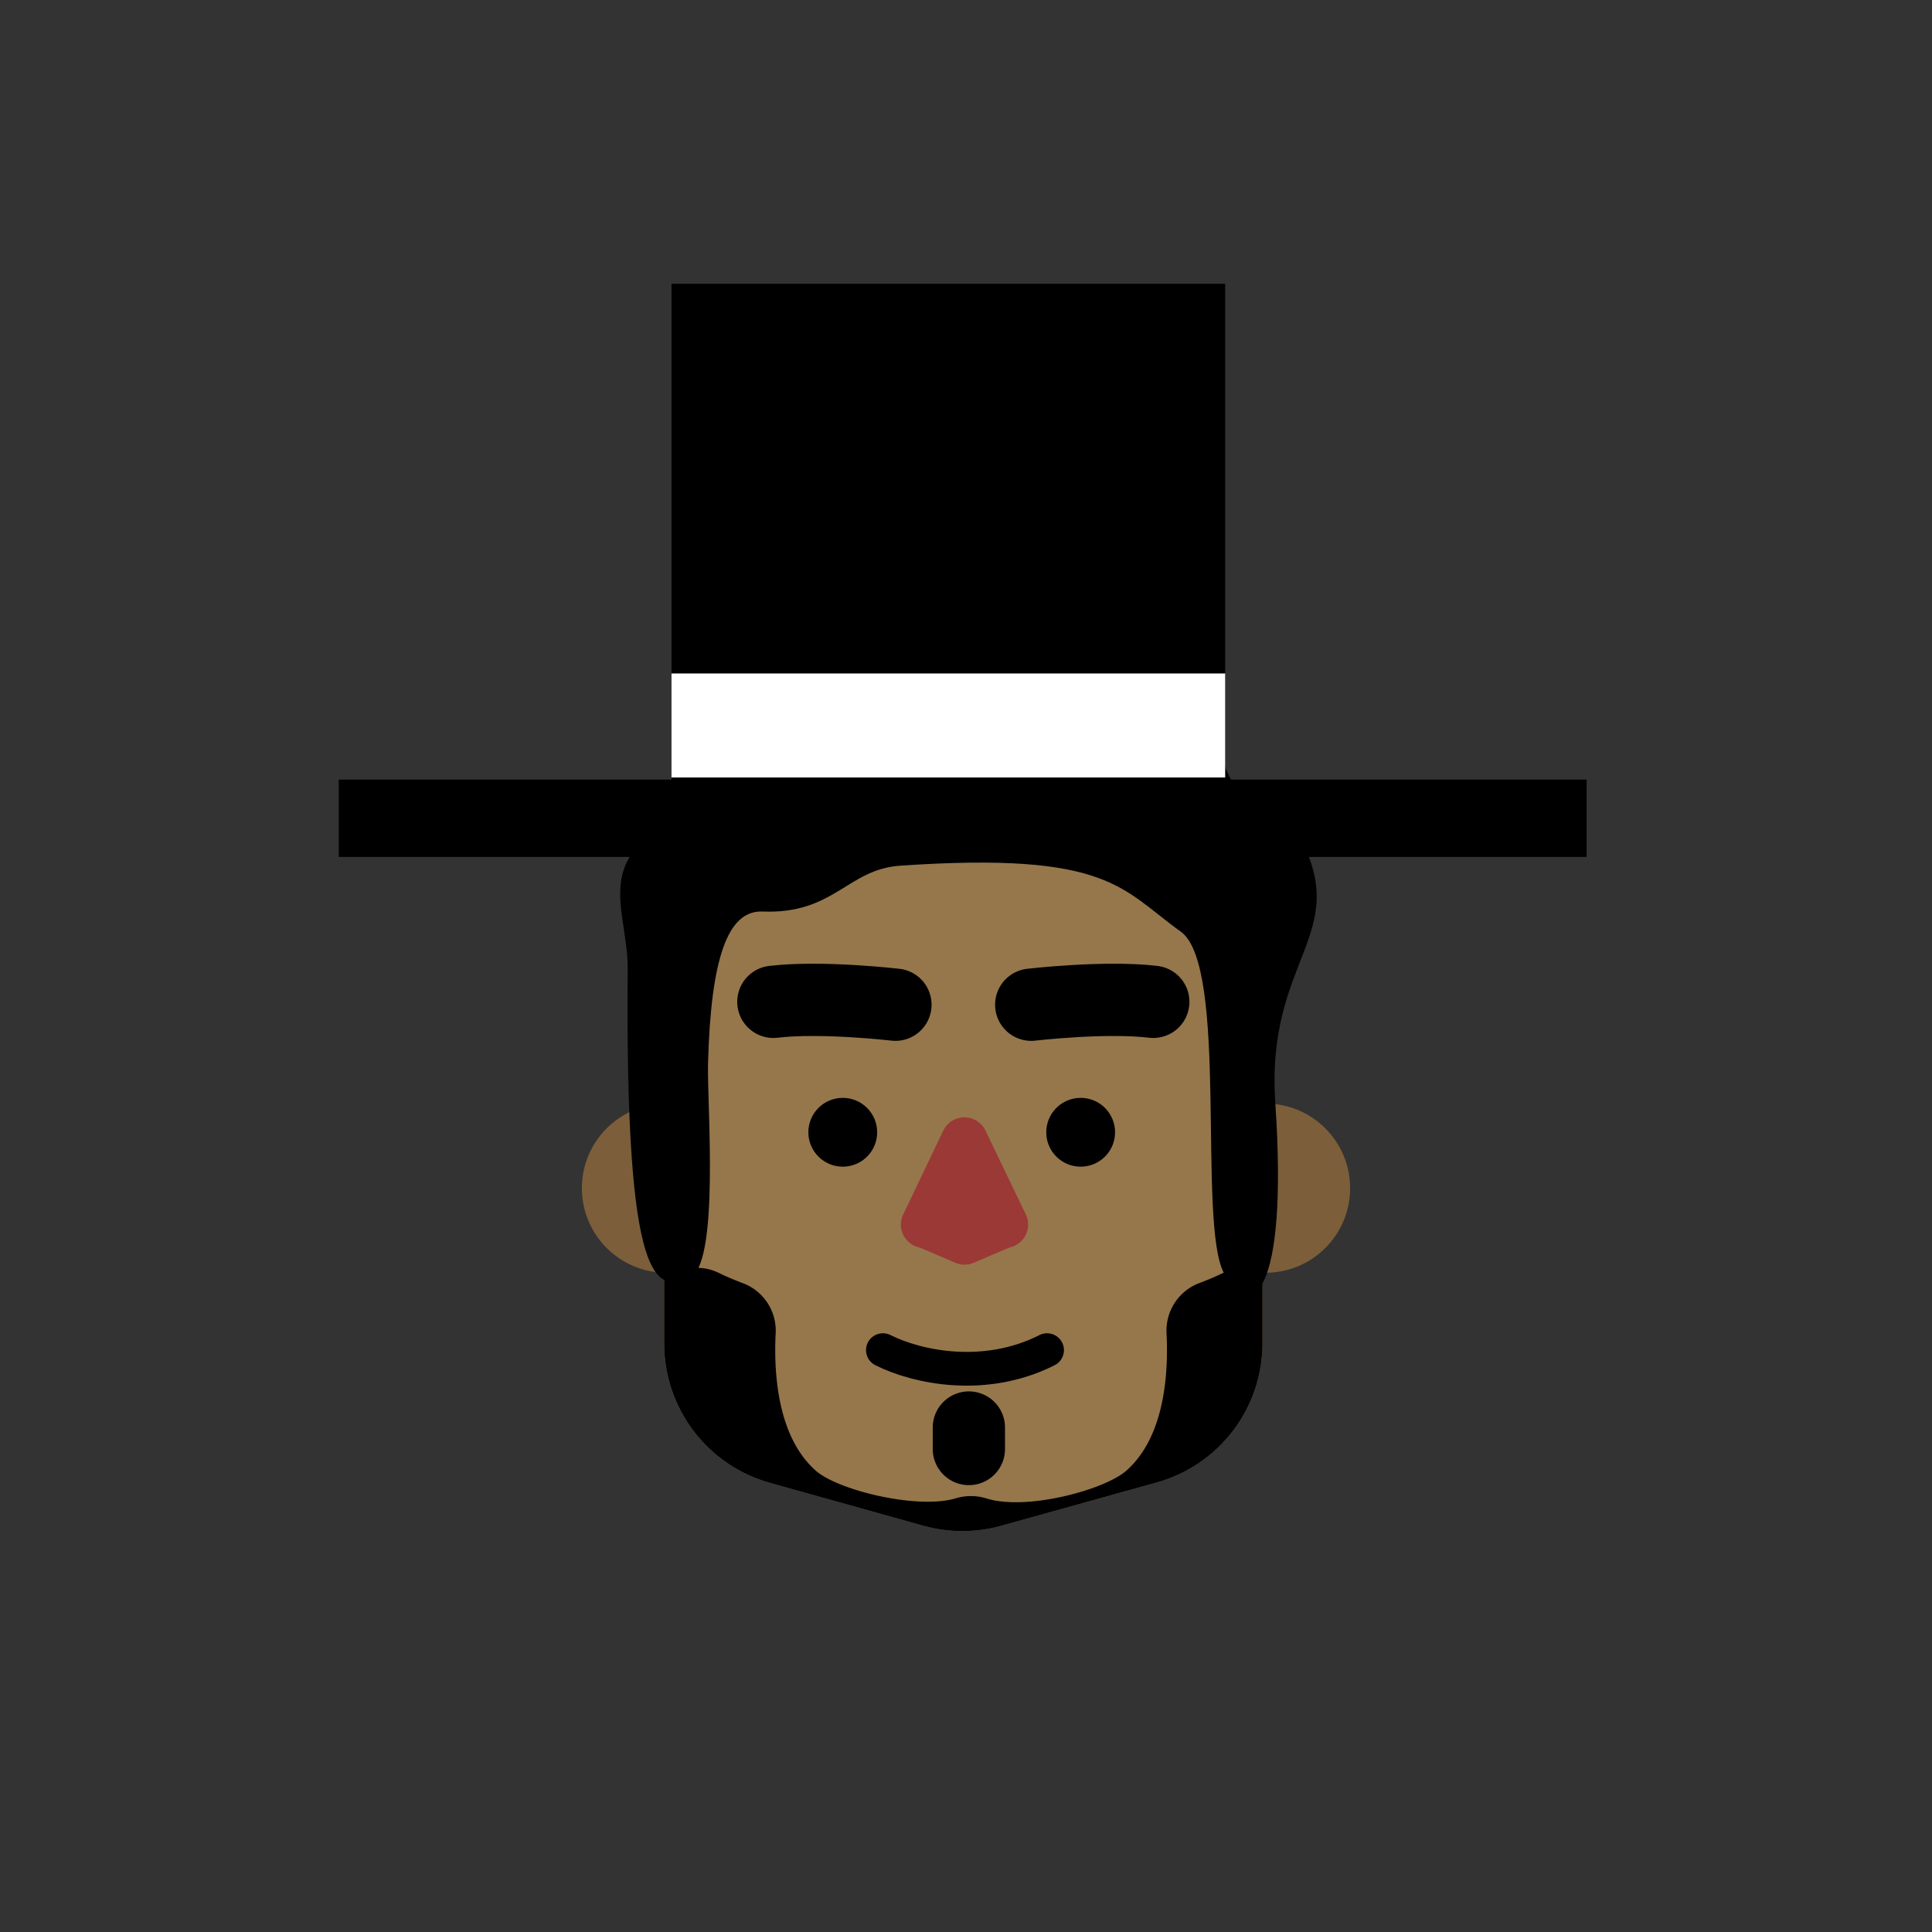 <svg xmlns="http://www.w3.org/2000/svg" xmlns:xlink="http://www.w3.org/1999/xlink" viewBox="0 0 400.93 400.93"><rect x="0" y="0" width="400.93" height="400.93" fill="#333333" stroke="none"/><defs><style>.cls-1,.cls-5,.cls-6{fill:none;}.cls-2{fill:#7c5e3a;}.cls-3{fill:#96774b;}.cls-4{fill:#9b3937;}.cls-5,.cls-6{stroke:#000;stroke-linecap:round;stroke-linejoin:round;}.cls-5{stroke-width:7px;}.cls-6{stroke-width:15px;}.cls-7{clip-path:url(#clip-path);}.cls-8{clip-path:url(#clip-path-2);}.cls-9{fill:#fff;}</style><clipPath id="clip-path"><path class="cls-1" d="M240.08,307.64l-32.35,9a29.93,29.93,0,0,1-16.07,0l-31.94-8.93a30,30,0,0,1-21.89-28.85v-71.6a30,30,0,0,1,29.95-29.95h64.29A30,30,0,0,1,262,207.22v71.55A30,30,0,0,1,240.08,307.64Z"/></clipPath><clipPath id="clip-path-2"><polygon class="cls-1" points="254.25 161.78 254.25 58.89 139.35 58.89 139.35 161.78 70.3 161.78 70.3 177.83 329.26 177.83 329.26 161.78 254.25 161.78"/></clipPath></defs><g id="Layer_2" data-name="Layer 2"><g id="Layer_1-2" data-name="Layer 1"><rect class="cls-1" width="400.93" height="400.93"/><circle class="cls-2" cx="262.63" cy="246.57" r="17.55"/><circle class="cls-2" cx="138.3" cy="246.57" r="17.55"/><path class="cls-3" d="M240.08,307.64l-32.35,9a29.93,29.93,0,0,1-16.07,0l-31.94-8.93a30,30,0,0,1-21.89-28.85v-71.6a30,30,0,0,1,29.95-29.95h64.29A30,30,0,0,1,262,207.22v71.55A30,30,0,0,1,240.08,307.64Z"/><path class="cls-4" d="M209.76,258.81h0a5.3,5.3,0,0,0-.67.23l-7,3a4.85,4.85,0,0,1-3.88,0l-7-3a5.3,5.3,0,0,0-.67-.23h0a4.85,4.85,0,0,1-3.11-6.78l8.32-17.41a4.86,4.86,0,0,1,8.76,0L212.87,252A4.85,4.85,0,0,1,209.76,258.81Z"/><circle cx="224.26" cy="234.97" r="7.14"/><circle cx="174.89" cy="234.97" r="7.14"/><path class="cls-5" d="M183.22,280.18c7.13,3.57,21.15,6.54,34.07,0"/><line class="cls-6" x1="201.06" y1="296.24" x2="201.06" y2="300.7"/><path class="cls-6" d="M185.82,208.5s-15.31-1.79-25.33-.6"/><path class="cls-6" d="M214,208.5s15.31-1.79,25.33-.6"/><g class="cls-7"><path d="M253.83,264.16c-1.72.83-3.38,1.52-4.91,2.09a10.53,10.53,0,0,0-6.84,10.36c.43,8.47-.39,21.52-8.3,28.55-4.58,4.07-20.93,8.41-29.08,5.79a10.89,10.89,0,0,0-6.42,0c-8,2.35-24.51-1.74-29-5.77-7.91-7-8.74-20.08-8.31-28.55a10.53,10.53,0,0,0-6.84-10.36c-1.52-.57-3.19-1.26-4.91-2.09a10.53,10.53,0,0,0-15.16,9,51.39,51.39,0,0,0,10.53,33.52c10.76,14.23,54.12,14.3,57,14.29s46.19-.06,57-14.29A51.37,51.37,0,0,0,269,273.13,10.53,10.53,0,0,0,253.83,264.16Z"/></g><path d="M186.79,179.65c-10.95.75-13.69,10.11-28.56,9.51-7.16-.28-10.71,9.52-11.3,31.53-.23,8.41,2.55,42.24-4,44.62s-13.26,3-12.67-64.25c.1-10.85-6.62-21.58,7.14-29.15,11.9-6.54,1.19-41.64,49.38-33.31,17.63,3.05,25-15.46,43.59-9.74,23.2,7.13,21.84,25.8,24.22,31.16,5.64,12.68,11.3,6.54,15,13.45,11.16,20.61-7,25.32-4.93,55.55,2.71,40.08-5.23,45.69-10.71,35.1s1.1-63.65-8.92-70.79C232.73,184.53,230.21,176.67,186.79,179.65Z"/><polygon points="254.25 161.78 254.25 58.89 139.35 58.89 139.35 161.78 70.3 161.78 70.3 177.83 329.26 177.83 329.26 161.78 254.25 161.78"/><g class="cls-8"><rect class="cls-9" x="120.52" y="139.76" width="152.57" height="21.58"/></g></g></g></svg>